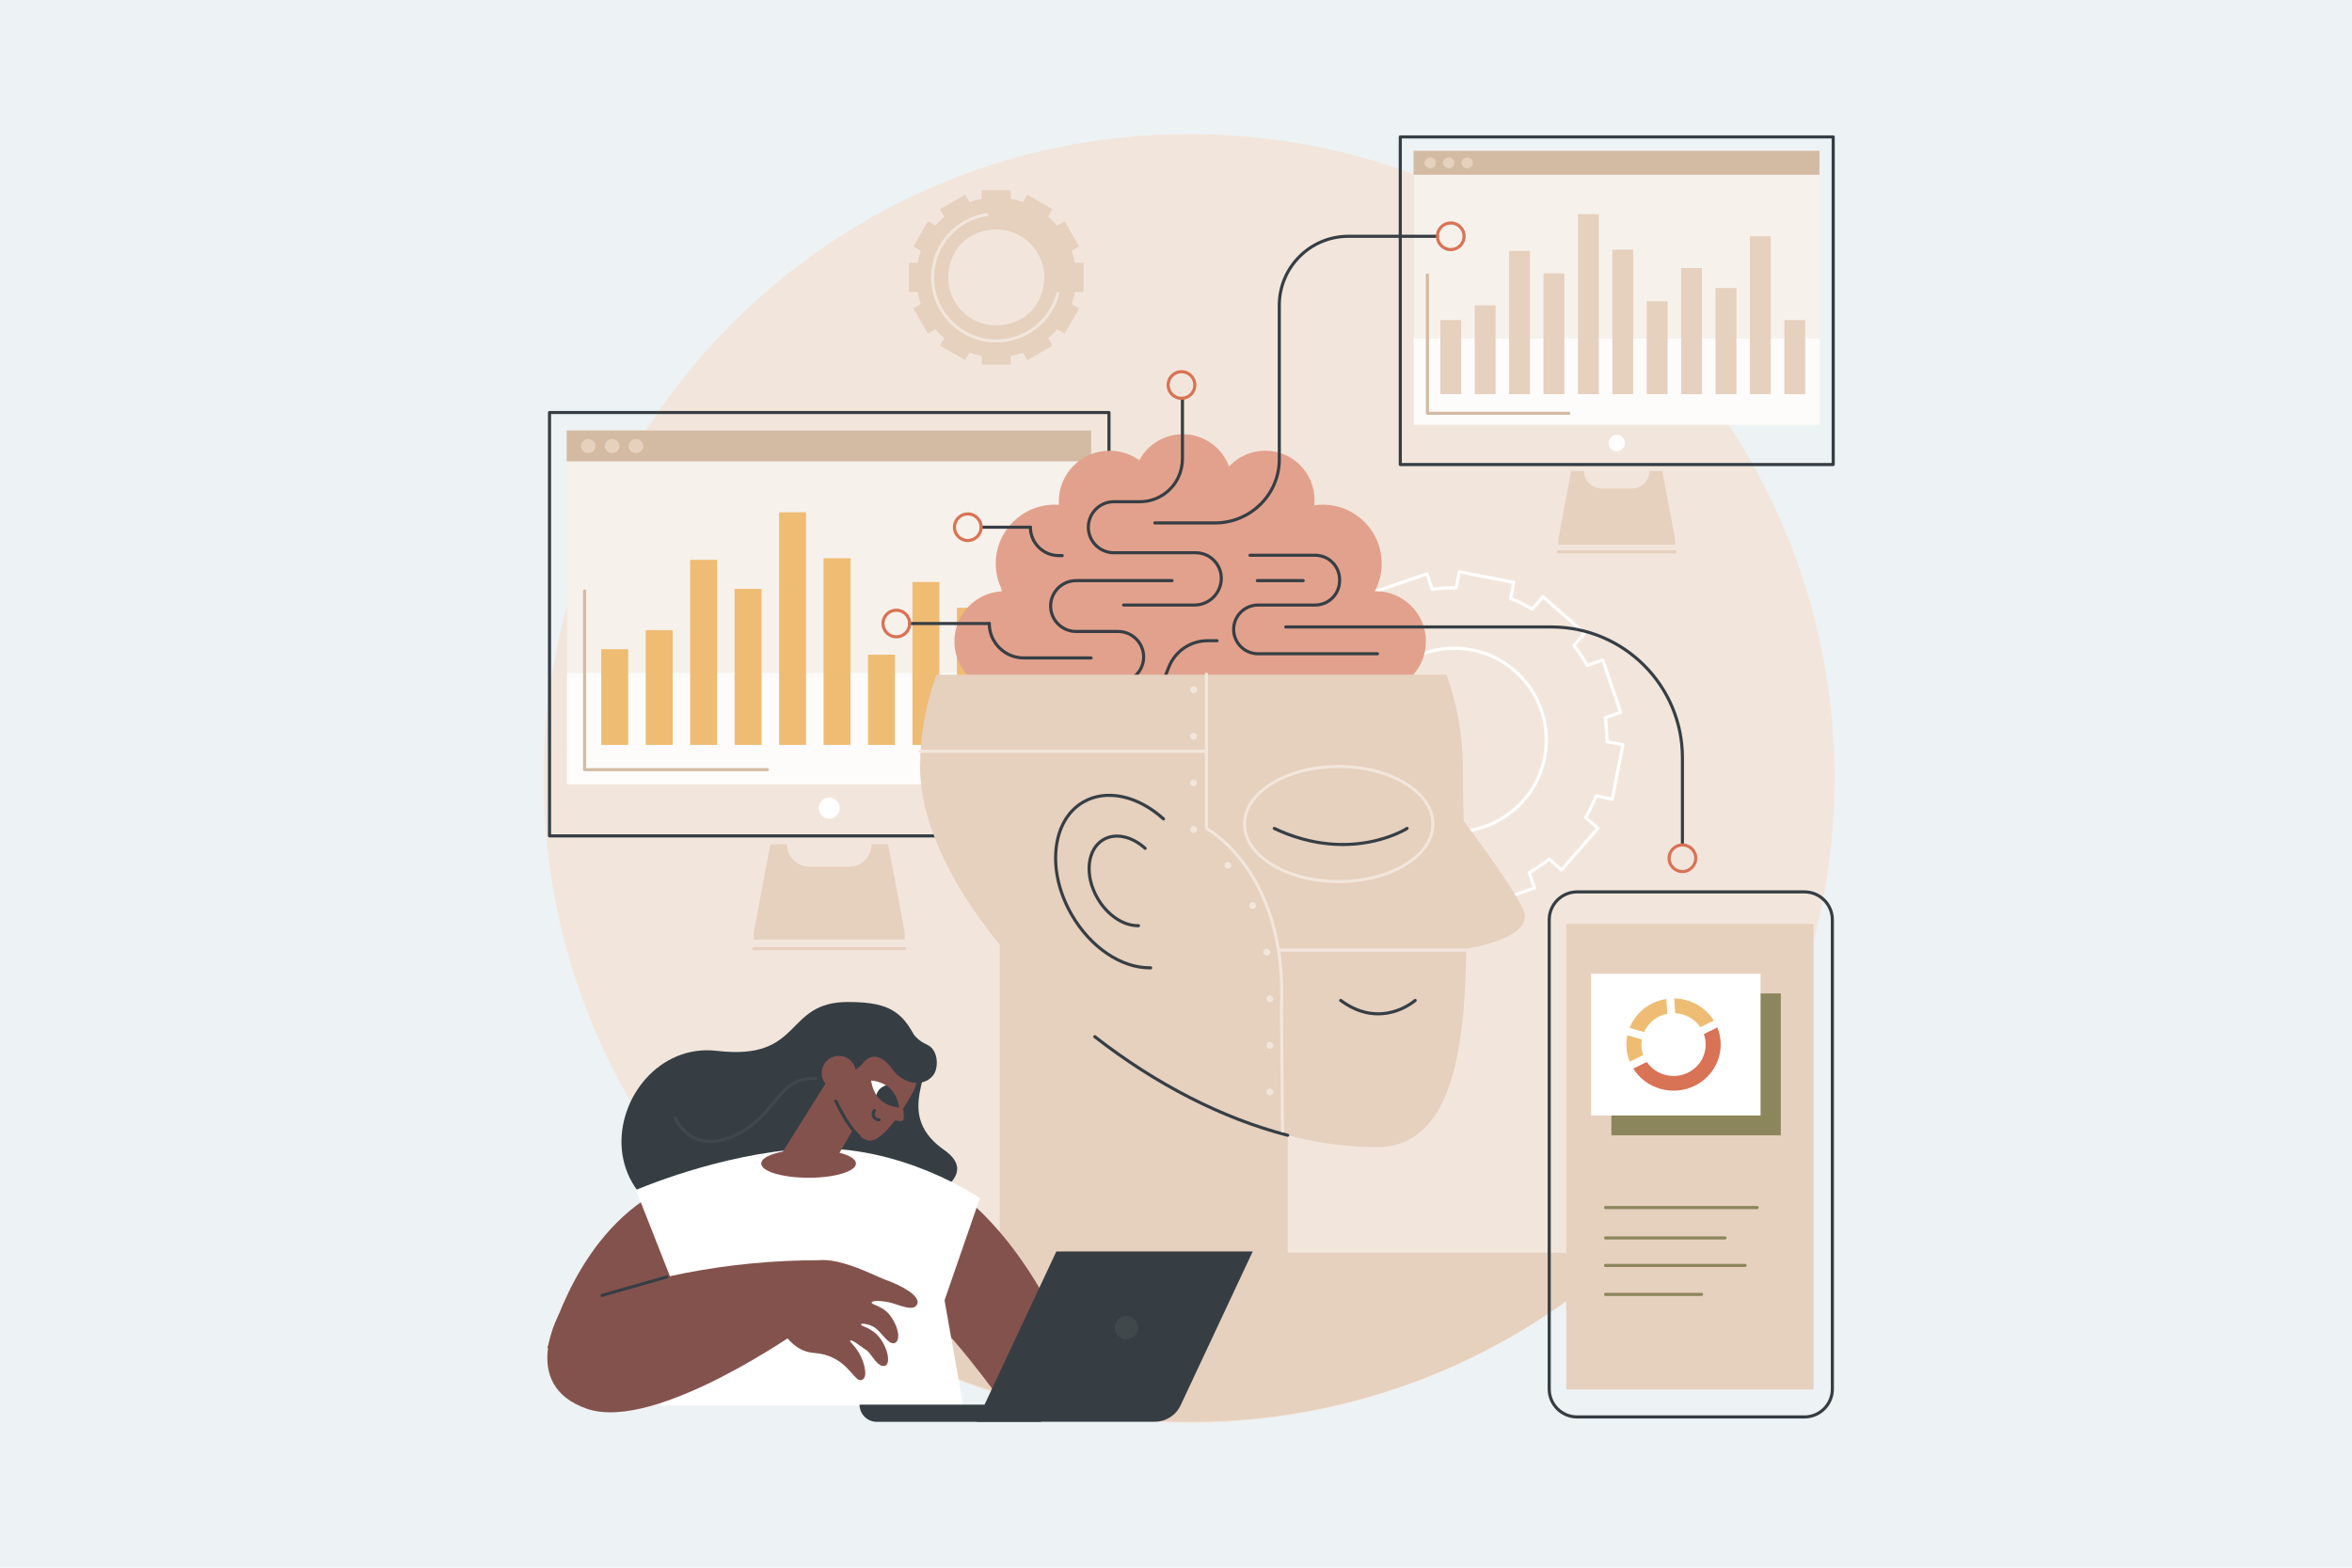 <svg xmlns="http://www.w3.org/2000/svg" xmlns:xlink="http://www.w3.org/1999/xlink" width="900" zoomAndPan="magnify" viewBox="0 0 675 450" height="600" preserveAspectRatio="xMidYMid meet" version="1.0"><defs><clipPath id="3c2587b401"><path d="M 156 38.473 L 526.609 38.473 L 526.609 409 L 156 409 Z M 156 38.473 " clip-rule="nonzero"/></clipPath><clipPath id="8c6ad30679"><path d="M 401 38.473 L 526.609 38.473 L 526.609 134 L 401 134 Z M 401 38.473 " clip-rule="nonzero"/></clipPath><clipPath id="2e613449fb"><path d="M 251.211 311.379 L 258.094 311.379 L 258.094 318 L 251.211 318 Z M 251.211 311.379 " clip-rule="nonzero"/></clipPath><clipPath id="0df5b5e825"><path d="M 250.02 310.164 C 250.02 310.164 253.312 310.355 255.523 312.5 C 257.734 314.641 258.031 317.922 258.031 317.922 C 258.031 317.922 254.738 317.727 252.527 315.582 C 250.316 313.441 250.02 310.164 250.02 310.164 " clip-rule="nonzero"/></clipPath><clipPath id="911f655175"><path d="M 444 255 L 526.609 255 L 526.609 408 L 444 408 Z M 444 255 " clip-rule="nonzero"/></clipPath></defs><rect x="-67.5" width="810" fill="#ffffff" y="-45" height="540" fill-opacity="1"/><rect x="-67.5" width="810" fill="#edf2f4" y="-45" height="540" fill-opacity="1"/><g clip-path="url(#3c2587b401)"><path fill="#f2e6dc" d="M 526.492 223.441 C 526.492 325.598 443.562 408.414 341.262 408.414 C 238.961 408.414 156.031 325.598 156.031 223.441 C 156.031 121.289 238.961 38.473 341.262 38.473 C 443.562 38.473 526.492 121.289 526.492 223.441 " fill-opacity="1" fill-rule="nonzero"/></g><g clip-path="url(#8c6ad30679)"><path fill="#363e44" d="M 402.312 132.898 L 525.664 132.898 L 525.664 39.746 L 402.312 39.746 Z M 526.113 133.789 L 401.867 133.789 C 401.621 133.789 401.418 133.59 401.418 133.34 L 401.418 39.301 C 401.418 39.055 401.621 38.855 401.867 38.855 L 526.113 38.855 C 526.359 38.855 526.559 39.055 526.559 39.301 L 526.559 133.34 C 526.559 133.59 526.359 133.789 526.113 133.789 " fill-opacity="1" fill-rule="nonzero"/></g><path fill="#f7f1eb" d="M 405.766 121.91 L 405.766 43.195 L 522.215 43.195 L 522.215 121.91 L 405.766 121.91 " fill-opacity="1" fill-rule="nonzero"/><path fill="#ffffff" d="M 466.328 127.164 C 466.328 128.453 465.281 129.5 463.988 129.5 C 462.695 129.5 461.648 128.453 461.648 127.164 C 461.648 125.875 462.695 124.828 463.988 124.828 C 465.281 124.828 466.328 125.875 466.328 127.164 " fill-opacity="1" fill-rule="nonzero"/><path fill="#e6d0be" d="M 477.066 135.207 L 473.391 135.207 C 473.391 137.965 471.152 140.199 468.391 140.199 L 459.586 140.199 C 456.824 140.199 454.59 137.965 454.59 135.207 L 450.91 135.207 L 447.23 154.73 L 447.23 156.363 L 480.746 156.363 L 480.746 154.73 L 477.066 135.207 " fill-opacity="1" fill-rule="nonzero"/><path fill="#e6d0be" d="M 480.746 158.848 L 447.23 158.848 C 446.984 158.848 446.785 158.648 446.785 158.402 C 446.785 158.156 446.984 157.957 447.23 157.957 L 480.746 157.957 C 480.992 157.957 481.191 158.156 481.191 158.402 C 481.191 158.648 480.992 158.848 480.746 158.848 " fill-opacity="1" fill-rule="nonzero"/><path fill="#fdfcfb" d="M 522.215 121.91 L 405.766 121.91 L 405.766 97.184 L 522.215 97.184 L 522.215 121.91 " fill-opacity="1" fill-rule="nonzero"/><path fill="#d3bba3" d="M 522.168 43.273 L 405.68 43.273 L 405.68 50.16 L 522.168 50.16 L 522.168 43.273 " fill-opacity="1" fill-rule="nonzero"/><path fill="#e6d0be" d="M 412.113 46.766 C 412.113 47.633 411.379 48.336 410.473 48.336 C 409.566 48.336 408.836 47.633 408.836 46.766 C 408.836 45.902 409.566 45.199 410.473 45.199 C 411.379 45.199 412.113 45.902 412.113 46.766 " fill-opacity="1" fill-rule="nonzero"/><path fill="#e6d0be" d="M 417.41 46.766 C 417.41 47.633 416.676 48.336 415.77 48.336 C 414.863 48.336 414.129 47.633 414.129 46.766 C 414.129 45.902 414.863 45.199 415.77 45.199 C 416.676 45.199 417.41 45.902 417.41 46.766 " fill-opacity="1" fill-rule="nonzero"/><path fill="#e6d0be" d="M 422.707 46.766 C 422.707 47.633 421.973 48.336 421.07 48.336 C 420.164 48.336 419.426 47.633 419.426 46.766 C 419.426 45.902 420.164 45.199 421.07 45.199 C 421.973 45.199 422.707 45.902 422.707 46.766 " fill-opacity="1" fill-rule="nonzero"/><path fill="#d3bba3" d="M 450.246 119.074 L 409.652 119.074 C 409.402 119.074 409.203 118.875 409.203 118.629 L 409.203 78.945 C 409.203 78.699 409.402 78.496 409.652 78.496 C 409.898 78.496 410.098 78.699 410.098 78.945 L 410.098 118.184 L 450.246 118.184 C 450.492 118.184 450.695 118.383 450.695 118.629 C 450.695 118.875 450.492 119.074 450.246 119.074 " fill-opacity="1" fill-rule="nonzero"/><path fill="#e6d0be" d="M 413.363 113.137 L 419.344 113.137 L 419.344 91.875 L 413.363 91.875 L 413.363 113.137 " fill-opacity="1" fill-rule="nonzero"/><path fill="#e6d0be" d="M 423.234 113.133 L 429.215 113.133 L 429.215 87.641 L 423.234 87.641 L 423.234 113.133 " fill-opacity="1" fill-rule="nonzero"/><path fill="#e6d0be" d="M 433.102 113.137 L 439.082 113.137 L 439.082 72.023 L 433.102 72.023 L 433.102 113.137 " fill-opacity="1" fill-rule="nonzero"/><path fill="#e6d0be" d="M 442.973 78.469 L 442.973 113.137 L 448.957 113.137 L 448.957 78.469 L 442.973 78.469 " fill-opacity="1" fill-rule="nonzero"/><path fill="#e6d0be" d="M 452.859 113.137 L 458.836 113.137 L 458.836 61.461 L 452.859 61.461 L 452.859 113.137 " fill-opacity="1" fill-rule="nonzero"/><path fill="#e6d0be" d="M 462.727 113.137 L 468.707 113.137 L 468.707 71.672 L 462.727 71.672 L 462.727 113.137 " fill-opacity="1" fill-rule="nonzero"/><path fill="#e6d0be" d="M 472.598 113.137 L 478.578 113.137 L 478.578 86.469 L 472.598 86.469 L 472.598 113.137 " fill-opacity="1" fill-rule="nonzero"/><path fill="#e6d0be" d="M 482.465 76.945 L 482.465 113.137 L 488.445 113.137 L 488.445 76.945 L 482.465 76.945 " fill-opacity="1" fill-rule="nonzero"/><path fill="#e6d0be" d="M 492.344 113.137 L 498.324 113.137 L 498.324 82.668 L 492.344 82.668 L 492.344 113.137 " fill-opacity="1" fill-rule="nonzero"/><path fill="#e6d0be" d="M 502.211 67.824 L 502.211 113.137 L 508.191 113.137 L 508.191 67.824 L 502.211 67.824 " fill-opacity="1" fill-rule="nonzero"/><path fill="#e6d0be" d="M 512.094 113.137 L 518.074 113.137 L 518.074 91.879 L 512.094 91.879 L 512.094 113.137 " fill-opacity="1" fill-rule="nonzero"/><path fill="#ffffff" d="M 417.344 186.516 C 412.262 186.516 407.312 188.016 402.977 190.922 C 396.973 194.949 393.02 201.102 391.848 208.242 C 389.648 221.66 398.32 234.559 411.594 237.605 C 418.656 239.23 425.855 237.906 431.859 233.875 C 437.867 229.848 441.82 223.699 442.992 216.555 C 445.191 203.137 436.516 190.238 423.246 187.191 C 421.281 186.738 419.301 186.516 417.344 186.516 Z M 417.496 239.176 C 415.473 239.176 413.426 238.941 411.391 238.473 C 397.664 235.324 388.691 221.98 390.969 208.098 C 392.18 200.707 396.266 194.348 402.477 190.184 C 408.691 186.016 416.137 184.645 423.445 186.32 C 437.176 189.473 446.148 202.816 443.871 216.699 C 442.66 224.086 438.57 230.453 432.359 234.617 C 427.875 237.625 422.75 239.176 417.496 239.176 Z M 400.938 257.262 L 415.668 260.156 L 416.488 255.988 C 416.531 255.777 416.711 255.629 416.926 255.629 L 416.93 255.629 C 419.191 255.652 421.492 255.5 423.75 255.168 C 423.965 255.137 424.168 255.262 424.234 255.465 L 425.609 259.48 L 439.816 254.633 L 438.438 250.605 C 438.367 250.402 438.453 250.18 438.641 250.074 C 440.617 248.957 442.527 247.684 444.309 246.273 C 444.477 246.141 444.715 246.145 444.875 246.285 L 448.086 249.082 L 457.961 237.793 L 454.758 235 C 454.598 234.859 454.559 234.625 454.668 234.438 C 455.828 232.484 456.84 230.422 457.672 228.312 C 457.754 228.113 457.961 227.996 458.172 228.035 L 462.348 228.855 L 465.242 214.148 L 461.07 213.328 C 460.859 213.289 460.707 213.102 460.707 212.883 C 460.734 210.617 460.582 208.328 460.25 206.078 C 460.219 205.867 460.344 205.664 460.543 205.59 L 464.566 204.219 L 459.715 190.035 L 455.68 191.41 C 455.477 191.48 455.25 191.395 455.148 191.211 C 454.031 189.23 452.75 187.328 451.34 185.547 C 451.207 185.379 451.211 185.137 451.352 184.98 L 454.156 181.773 L 442.848 171.918 L 440.055 175.113 C 439.91 175.273 439.676 175.312 439.488 175.203 C 437.531 174.043 435.465 173.035 433.352 172.203 C 433.156 172.121 433.039 171.91 433.082 171.703 L 433.898 167.535 L 419.172 164.645 L 418.352 168.812 C 418.309 169.02 418.125 169.168 417.914 169.168 L 417.906 169.168 C 415.629 169.141 413.344 169.297 411.09 169.629 C 410.879 169.66 410.672 169.535 410.605 169.332 L 409.227 165.316 L 395.027 170.164 L 396.406 174.191 C 396.473 174.395 396.391 174.617 396.199 174.727 C 394.219 175.84 392.312 177.117 390.531 178.523 C 390.363 178.66 390.125 178.652 389.961 178.516 L 386.75 175.715 L 376.879 187.004 L 380.082 189.797 C 380.242 189.938 380.281 190.176 380.172 190.359 C 379.012 192.316 377.996 194.379 377.168 196.488 C 377.09 196.688 376.879 196.801 376.664 196.762 L 372.492 195.941 L 369.598 210.648 L 373.77 211.469 C 373.98 211.512 374.133 211.695 374.129 211.91 C 374.102 214.18 374.258 216.469 374.59 218.719 C 374.617 218.93 374.496 219.137 374.293 219.207 L 370.27 220.578 L 375.125 234.762 L 379.16 233.387 C 379.363 233.316 379.59 233.402 379.691 233.59 C 380.805 235.562 382.09 237.473 383.5 239.25 C 383.633 239.418 383.625 239.656 383.484 239.82 L 380.684 243.023 L 391.988 252.883 L 394.785 249.684 C 394.93 249.523 395.164 249.484 395.352 249.594 C 397.309 250.754 399.375 251.762 401.484 252.598 C 401.684 252.676 401.801 252.887 401.762 253.094 Z M 416.02 261.121 C 415.992 261.121 415.961 261.121 415.934 261.113 L 400.328 258.051 C 400.211 258.031 400.109 257.961 400.043 257.863 C 399.977 257.766 399.957 257.645 399.977 257.527 L 400.812 253.285 C 398.891 252.512 397.012 251.59 395.215 250.551 L 392.371 253.801 C 392.207 253.988 391.926 254.008 391.738 253.848 L 379.758 243.402 C 379.574 243.238 379.555 242.961 379.719 242.773 L 382.57 239.508 C 381.297 237.875 380.133 236.141 379.098 234.348 L 374.996 235.75 C 374.883 235.785 374.762 235.781 374.652 235.727 C 374.547 235.676 374.465 235.582 374.426 235.473 L 369.281 220.445 C 369.203 220.215 369.328 219.957 369.562 219.879 L 373.652 218.48 C 373.367 216.426 373.227 214.344 373.234 212.273 L 368.984 211.438 C 368.746 211.391 368.586 211.156 368.637 210.914 L 371.703 195.332 C 371.727 195.215 371.797 195.113 371.891 195.051 C 371.988 194.98 372.109 194.961 372.227 194.98 L 376.473 195.816 C 377.25 193.898 378.172 192.02 379.215 190.227 L 375.953 187.383 C 375.867 187.305 375.812 187.195 375.805 187.078 C 375.797 186.961 375.836 186.844 375.914 186.754 L 386.375 174.793 C 386.535 174.609 386.816 174.586 387 174.75 L 390.27 177.598 C 391.902 176.328 393.641 175.164 395.441 174.129 L 394.035 170.035 C 393.957 169.801 394.082 169.547 394.316 169.465 L 409.363 164.328 C 409.473 164.293 409.598 164.297 409.703 164.352 C 409.809 164.402 409.891 164.496 409.93 164.605 L 411.328 168.691 C 413.383 168.41 415.469 168.266 417.547 168.277 L 418.383 164.035 C 418.402 163.918 418.473 163.816 418.57 163.75 C 418.668 163.684 418.785 163.66 418.906 163.684 L 434.512 166.746 C 434.754 166.793 434.91 167.027 434.863 167.27 L 434.027 171.512 C 435.949 172.285 437.828 173.207 439.625 174.25 L 442.469 170.996 C 442.547 170.906 442.656 170.852 442.773 170.844 C 442.891 170.836 443.008 170.875 443.098 170.949 L 455.078 181.398 C 455.266 181.555 455.285 181.84 455.121 182.023 L 452.27 185.285 C 453.543 186.922 454.707 188.652 455.738 190.449 L 459.844 189.051 C 459.957 189.012 460.078 189.02 460.188 189.07 C 460.293 189.121 460.375 189.215 460.414 189.324 L 465.555 204.352 C 465.637 204.586 465.512 204.84 465.277 204.918 L 461.184 206.316 C 461.469 208.371 461.613 210.457 461.605 212.527 L 465.852 213.359 C 465.969 213.383 466.07 213.453 466.137 213.547 C 466.203 213.648 466.227 213.766 466.203 213.883 L 463.137 229.465 C 463.09 229.707 462.855 229.863 462.613 229.816 L 458.367 228.984 C 457.586 230.902 456.668 232.777 455.625 234.574 L 458.883 237.41 C 459.066 237.574 459.086 237.855 458.926 238.043 L 448.465 250.008 C 448.391 250.094 448.277 250.148 448.16 250.16 C 448.043 250.164 447.926 250.125 447.84 250.047 L 444.57 247.199 C 442.934 248.473 441.195 249.637 439.398 250.668 L 440.801 254.766 C 440.844 254.875 440.832 255 440.777 255.105 C 440.73 255.211 440.637 255.293 440.523 255.332 L 425.48 260.469 C 425.367 260.508 425.242 260.5 425.137 260.449 C 425.031 260.395 424.949 260.305 424.91 260.191 L 423.512 256.105 C 421.453 256.391 419.367 256.535 417.293 256.523 L 416.457 260.762 C 416.414 260.977 416.23 261.121 416.02 261.121 " fill-opacity="1" fill-rule="nonzero"/><path fill="#363e44" d="M 158.152 239.492 L 317.816 239.492 L 317.816 118.859 L 158.152 118.859 Z M 318.266 240.387 L 157.703 240.387 C 157.457 240.387 157.258 240.188 157.258 239.941 L 157.258 118.414 C 157.258 118.168 157.457 117.965 157.703 117.965 L 318.266 117.965 C 318.512 117.965 318.711 118.168 318.711 118.414 L 318.711 239.941 C 318.711 240.188 318.512 240.387 318.266 240.387 " fill-opacity="1" fill-rule="nonzero"/><path fill="#f7f1eb" d="M 162.742 225.164 L 162.742 123.441 L 313.227 123.441 L 313.227 225.164 L 162.742 225.164 " fill-opacity="1" fill-rule="nonzero"/><path fill="#ffffff" d="M 241.008 231.953 C 241.008 233.621 239.656 234.973 237.984 234.973 C 236.316 234.973 234.965 233.621 234.965 231.953 C 234.965 230.289 236.316 228.938 237.984 228.938 C 239.656 228.938 241.008 230.289 241.008 231.953 " fill-opacity="1" fill-rule="nonzero"/><path fill="#e6d0be" d="M 254.887 242.348 L 250.133 242.348 C 250.133 245.91 247.242 248.797 243.676 248.797 L 232.293 248.797 C 228.727 248.797 225.836 245.91 225.836 242.348 L 221.086 242.348 L 216.328 267.574 L 216.328 269.684 L 259.641 269.684 L 259.641 267.574 L 254.887 242.348 " fill-opacity="1" fill-rule="nonzero"/><path fill="#e6d0be" d="M 259.641 272.77 L 216.328 272.77 C 216.086 272.77 215.883 272.566 215.883 272.32 C 215.883 272.074 216.086 271.875 216.328 271.875 L 259.641 271.875 C 259.887 271.875 260.086 272.074 260.086 272.32 C 260.086 272.566 259.887 272.77 259.641 272.77 " fill-opacity="1" fill-rule="nonzero"/><path fill="#fdfcfb" d="M 162.742 225.164 L 313.227 225.164 L 313.227 193.211 L 162.742 193.211 Z M 162.742 225.164 " fill-opacity="1" fill-rule="nonzero"/><path fill="#d3bba3" d="M 313.164 123.551 L 162.633 123.551 L 162.633 132.445 L 313.164 132.445 L 313.164 123.551 " fill-opacity="1" fill-rule="nonzero"/><path fill="#e6d0be" d="M 170.945 128.059 C 170.945 129.176 169.996 130.082 168.828 130.082 C 167.656 130.082 166.707 129.176 166.707 128.059 C 166.707 126.941 167.656 126.035 168.828 126.035 C 169.996 126.035 170.945 126.941 170.945 128.059 " fill-opacity="1" fill-rule="nonzero"/><path fill="#e6d0be" d="M 177.793 128.059 C 177.793 129.176 176.844 130.082 175.672 130.082 C 174.504 130.082 173.555 129.176 173.555 128.059 C 173.555 126.941 174.504 126.035 175.672 126.035 C 176.844 126.035 177.793 126.941 177.793 128.059 " fill-opacity="1" fill-rule="nonzero"/><path fill="#e6d0be" d="M 184.637 128.059 C 184.637 129.176 183.688 130.082 182.52 130.082 C 181.348 130.082 180.398 129.176 180.398 128.059 C 180.398 126.941 181.348 126.035 182.52 126.035 C 183.688 126.035 184.637 126.941 184.637 128.059 " fill-opacity="1" fill-rule="nonzero"/><path fill="#d3bba3" d="M 220.227 221.371 L 167.766 221.371 C 167.52 221.371 167.32 221.172 167.32 220.922 L 167.32 169.641 C 167.32 169.391 167.52 169.191 167.766 169.191 C 168.012 169.191 168.211 169.391 168.211 169.641 L 168.211 220.48 L 220.227 220.48 C 220.473 220.48 220.672 220.676 220.672 220.922 C 220.672 221.172 220.473 221.371 220.227 221.371 " fill-opacity="1" fill-rule="nonzero"/><path fill="#efbc73" d="M 172.562 213.824 L 180.289 213.824 L 180.289 186.352 L 172.562 186.352 L 172.562 213.824 " fill-opacity="1" fill-rule="nonzero"/><path fill="#efbc73" d="M 185.316 213.824 L 193.047 213.824 L 193.047 180.879 L 185.316 180.879 L 185.316 213.824 " fill-opacity="1" fill-rule="nonzero"/><path fill="#efbc73" d="M 198.07 213.824 L 205.801 213.824 L 205.801 160.695 L 198.07 160.695 L 198.07 213.824 " fill-opacity="1" fill-rule="nonzero"/><path fill="#efbc73" d="M 210.824 169.027 L 210.824 213.824 L 218.555 213.824 L 218.555 169.027 L 210.824 169.027 " fill-opacity="1" fill-rule="nonzero"/><path fill="#efbc73" d="M 223.598 213.824 L 231.328 213.824 L 231.328 147.047 L 223.598 147.047 L 223.598 213.824 " fill-opacity="1" fill-rule="nonzero"/><path fill="#efbc73" d="M 236.352 213.824 L 244.082 213.824 L 244.082 160.242 L 236.352 160.242 L 236.352 213.824 " fill-opacity="1" fill-rule="nonzero"/><path fill="#efbc73" d="M 249.105 213.824 L 256.836 213.824 L 256.836 187.93 L 249.105 187.93 L 249.105 213.824 " fill-opacity="1" fill-rule="nonzero"/><path fill="#efbc73" d="M 261.859 167.062 L 261.859 213.824 L 269.59 213.824 L 269.59 167.062 L 261.859 167.062 " fill-opacity="1" fill-rule="nonzero"/><path fill="#efbc73" d="M 274.625 213.824 L 282.352 213.824 L 282.352 174.453 L 274.625 174.453 L 274.625 213.824 " fill-opacity="1" fill-rule="nonzero"/><path fill="#efbc73" d="M 287.379 155.27 L 287.379 213.824 L 295.109 213.824 L 295.109 155.27 L 287.379 155.27 " fill-opacity="1" fill-rule="nonzero"/><path fill="#efbc73" d="M 300.152 213.824 L 307.879 213.824 L 307.879 186.355 L 300.152 186.355 L 300.152 213.824 " fill-opacity="1" fill-rule="nonzero"/><path fill="#e2a18d" d="M 409.227 184.117 C 409.227 176.152 402.762 169.695 394.789 169.695 L 394.559 169.695 C 395.82 167.328 396.539 164.629 396.539 161.758 C 396.539 152.426 388.965 144.859 379.621 144.859 C 378.789 144.859 377.969 144.922 377.168 145.039 C 377.223 144.531 377.254 144.016 377.254 143.492 C 377.254 135.691 370.922 129.371 363.113 129.371 C 359.004 129.371 355.309 131.121 352.727 133.91 C 350.746 128.504 345.547 124.641 339.445 124.641 C 334.039 124.641 329.348 127.672 326.965 132.117 C 324.57 130.391 321.629 129.371 318.445 129.371 C 310.387 129.371 303.859 135.891 303.859 143.938 C 303.859 144.262 303.875 144.586 303.895 144.91 C 303.496 144.879 303.098 144.859 302.695 144.859 C 293.352 144.859 285.777 152.426 285.777 161.758 C 285.777 164.633 286.496 167.34 287.766 169.711 C 280.059 170.012 273.902 176.344 273.902 184.117 C 273.902 190.293 277.797 195.559 283.262 197.613 C 285.094 207.379 293.672 214.773 303.984 214.773 C 311.961 214.773 318.902 210.348 322.484 203.824 C 324.832 205.855 327.895 207.09 331.25 207.09 C 336.941 207.09 341.805 203.539 343.742 198.535 L 394.789 198.535 C 402.762 198.535 409.227 192.078 409.227 184.117 " fill-opacity="1" fill-rule="nonzero"/><path fill="#363e44" d="M 342.805 174.117 L 322.457 174.117 C 322.211 174.117 322.012 173.918 322.012 173.676 C 322.012 173.426 322.211 173.227 322.457 173.227 L 342.805 173.227 C 346.801 173.227 350.051 169.98 350.051 165.992 C 350.051 162.199 346.961 159.109 343.164 159.109 L 319.672 159.109 C 315.383 159.109 311.895 155.625 311.895 151.34 C 311.895 147.059 315.383 143.57 319.672 143.57 L 327.152 143.57 C 331.605 143.57 335.734 140.984 337.68 136.98 C 338.477 135.328 338.898 133.488 338.898 131.652 L 338.898 114.336 C 338.898 114.09 339.102 113.891 339.348 113.891 C 339.59 113.891 339.793 114.09 339.793 114.336 L 339.793 131.652 C 339.793 133.625 339.34 135.598 338.48 137.371 C 336.391 141.68 331.945 144.461 327.152 144.461 L 319.672 144.461 C 315.875 144.461 312.785 147.547 312.785 151.34 C 312.785 155.133 315.875 158.219 319.672 158.219 L 343.164 158.219 C 347.453 158.219 350.945 161.707 350.945 165.992 C 350.945 170.473 347.293 174.117 342.805 174.117 " fill-opacity="1" fill-rule="nonzero"/><path fill="#363e44" d="M 301.516 225.277 C 301.27 225.277 301.07 225.078 301.07 224.832 L 301.07 203.199 C 301.07 198.922 304.555 195.445 308.84 195.445 L 320.891 195.445 C 324.68 195.445 327.766 192.363 327.766 188.578 C 327.766 184.789 324.68 181.711 320.891 181.711 L 308.84 181.711 C 304.562 181.711 301.082 178.242 301.07 173.977 L 301.07 173.953 C 301.082 169.684 304.562 166.219 308.84 166.219 L 336.371 166.219 C 336.617 166.219 336.816 166.418 336.816 166.664 C 336.816 166.91 336.617 167.109 336.371 167.109 L 308.84 167.109 C 305.051 167.109 301.969 170.184 301.965 173.965 C 301.969 177.742 305.051 180.816 308.84 180.816 L 320.891 180.816 C 325.172 180.816 328.66 184.297 328.66 188.578 C 328.66 192.855 325.172 196.336 320.891 196.336 L 308.84 196.336 C 305.047 196.336 301.965 199.414 301.965 203.199 L 301.965 224.832 C 301.965 225.078 301.762 225.277 301.516 225.277 " fill-opacity="1" fill-rule="nonzero"/><path fill="#363e44" d="M 313.133 189.301 L 293.801 189.301 C 288.102 189.301 283.465 184.672 283.465 178.98 C 283.465 178.734 283.664 178.535 283.91 178.535 C 284.16 178.535 284.359 178.734 284.359 178.98 C 284.359 184.18 288.594 188.41 293.801 188.41 L 313.133 188.41 C 313.379 188.41 313.578 188.605 313.578 188.855 C 313.578 189.102 313.379 189.301 313.133 189.301 " fill-opacity="1" fill-rule="nonzero"/><path fill="#363e44" d="M 304.852 159.926 L 303.867 159.926 C 299.121 159.926 295.262 156.07 295.262 151.336 C 295.262 151.086 295.461 150.887 295.707 150.887 C 295.953 150.887 296.156 151.086 296.156 151.336 C 296.156 155.578 299.613 159.035 303.867 159.035 L 304.852 159.035 C 305.102 159.035 305.301 159.234 305.301 159.48 C 305.301 159.727 305.102 159.926 304.852 159.926 " fill-opacity="1" fill-rule="nonzero"/><path fill="#363e44" d="M 348.754 150.547 L 331.418 150.547 C 331.172 150.547 330.973 150.344 330.973 150.098 C 330.973 149.852 331.172 149.652 331.418 149.652 L 348.754 149.652 C 358.57 149.652 366.621 141.75 366.699 132.039 L 366.699 87.633 C 366.699 76.465 375.801 67.379 386.984 67.379 L 412.527 67.379 C 412.777 67.379 412.973 67.578 412.973 67.824 C 412.973 68.07 412.777 68.27 412.527 68.27 L 386.984 68.27 C 376.293 68.27 367.59 76.957 367.59 87.633 L 367.59 132.047 C 367.512 142.246 359.059 150.547 348.754 150.547 " fill-opacity="1" fill-rule="nonzero"/><path fill="#363e44" d="M 395.324 188.109 L 361.051 188.109 C 356.941 188.109 353.598 184.77 353.598 180.668 C 353.598 176.566 356.941 173.227 361.051 173.227 L 377.441 173.227 C 381.059 173.227 384.004 170.289 384.004 166.676 L 384.004 166.375 C 384.004 162.766 381.059 159.828 377.441 159.828 L 358.738 159.828 C 358.496 159.828 358.293 159.629 358.293 159.383 C 358.293 159.137 358.496 158.938 358.738 158.938 L 377.441 158.938 C 381.551 158.938 384.895 162.273 384.895 166.375 L 384.895 166.676 C 384.895 170.781 381.551 174.121 377.441 174.121 L 361.051 174.121 C 357.434 174.121 354.492 177.055 354.492 180.668 C 354.492 184.277 357.434 187.219 361.051 187.219 L 395.324 187.219 C 395.57 187.219 395.773 187.418 395.773 187.664 C 395.773 187.91 395.57 188.109 395.324 188.109 " fill-opacity="1" fill-rule="nonzero"/><path fill="#363e44" d="M 332.848 215.586 C 332.602 215.586 332.398 215.387 332.398 215.141 L 332.398 198.109 C 332.398 198.055 332.414 198 332.434 197.949 L 335.008 191.375 C 336.891 186.574 341.441 183.469 346.605 183.469 L 349.281 183.469 C 349.527 183.469 349.73 183.672 349.73 183.918 C 349.73 184.164 349.527 184.363 349.281 184.363 L 346.605 184.363 C 341.812 184.363 337.586 187.242 335.836 191.699 L 333.293 198.195 L 333.293 215.141 C 333.293 215.387 333.094 215.586 332.848 215.586 " fill-opacity="1" fill-rule="nonzero"/><path fill="#363e44" d="M 374.004 167.109 L 360.84 167.109 C 360.594 167.109 360.395 166.91 360.395 166.664 C 360.395 166.418 360.594 166.219 360.84 166.219 L 374.004 166.219 C 374.25 166.219 374.449 166.418 374.449 166.664 C 374.449 166.91 374.25 167.109 374.004 167.109 " fill-opacity="1" fill-rule="nonzero"/><path fill="#363e44" d="M 482.836 242.984 C 482.59 242.984 482.391 242.785 482.391 242.539 L 482.391 217.484 C 482.391 197.043 465.734 180.414 445.266 180.414 L 369 180.414 C 368.754 180.414 368.551 180.215 368.551 179.969 C 368.551 179.723 368.754 179.523 369 179.523 L 445.266 179.523 C 466.227 179.523 483.281 196.551 483.281 217.484 L 483.281 242.539 C 483.281 242.785 483.082 242.984 482.836 242.984 " fill-opacity="1" fill-rule="nonzero"/><path fill="#363e44" d="M 283.91 179.426 L 261.059 179.426 C 260.812 179.426 260.613 179.227 260.613 178.98 C 260.613 178.734 260.812 178.535 261.059 178.535 L 283.91 178.535 C 284.16 178.535 284.359 178.734 284.359 178.98 C 284.359 179.227 284.16 179.426 283.91 179.426 " fill-opacity="1" fill-rule="nonzero"/><path fill="#363e44" d="M 295.707 151.781 L 281.719 151.781 C 281.473 151.781 281.273 151.582 281.273 151.336 C 281.273 151.086 281.473 150.887 281.719 150.887 L 295.707 150.887 C 295.953 150.887 296.156 151.086 296.156 151.336 C 296.156 151.582 295.953 151.781 295.707 151.781 " fill-opacity="1" fill-rule="nonzero"/><path fill="#d87355" d="M 339.074 107.141 C 337.211 107.141 335.695 108.656 335.695 110.516 C 335.695 112.375 337.211 113.891 339.074 113.891 C 340.938 113.891 342.457 112.375 342.457 110.516 C 342.457 108.656 340.938 107.141 339.074 107.141 Z M 339.074 114.781 C 336.719 114.781 334.801 112.867 334.801 110.516 C 334.801 108.164 336.719 106.25 339.074 106.25 C 341.43 106.25 343.348 108.164 343.348 110.516 C 343.348 112.867 341.43 114.781 339.074 114.781 " fill-opacity="1" fill-rule="nonzero"/><path fill="#d87355" d="M 416.352 64.449 C 414.488 64.449 412.973 65.961 412.973 67.824 C 412.973 69.688 414.488 71.199 416.352 71.199 C 418.215 71.199 419.734 69.688 419.734 67.824 C 419.734 65.961 418.215 64.449 416.352 64.449 Z M 416.352 72.09 C 413.996 72.09 412.082 70.176 412.082 67.824 C 412.082 65.473 413.996 63.559 416.352 63.559 C 418.711 63.559 420.625 65.473 420.625 67.824 C 420.625 70.176 418.711 72.09 416.352 72.09 " fill-opacity="1" fill-rule="nonzero"/><path fill="#363e44" d="M 332.793 216.207 C 330.93 216.207 329.414 217.719 329.414 219.582 C 329.414 221.441 330.93 222.957 332.793 222.957 C 334.656 222.957 336.176 221.441 336.176 219.582 C 336.176 217.719 334.656 216.207 332.793 216.207 Z M 332.793 223.848 C 330.438 223.848 328.523 221.934 328.523 219.582 C 328.523 217.23 330.438 215.316 332.793 215.316 C 335.148 215.316 337.066 217.23 337.066 219.582 C 337.066 221.934 335.148 223.848 332.793 223.848 " fill-opacity="1" fill-rule="nonzero"/><path fill="#363e44" d="M 301.527 225.441 C 299.664 225.441 298.145 226.957 298.145 228.816 C 298.145 230.676 299.664 232.191 301.527 232.191 C 303.391 232.191 304.906 230.676 304.906 228.816 C 304.906 226.957 303.391 225.441 301.527 225.441 Z M 301.527 233.082 C 299.172 233.082 297.254 231.168 297.254 228.816 C 297.254 226.465 299.172 224.551 301.527 224.551 C 303.883 224.551 305.797 226.465 305.797 228.816 C 305.797 231.168 303.883 233.082 301.527 233.082 " fill-opacity="1" fill-rule="nonzero"/><path fill="#d87355" d="M 257.234 175.605 C 255.371 175.605 253.855 177.121 253.855 178.98 C 253.855 180.84 255.371 182.355 257.234 182.355 C 259.098 182.355 260.613 180.84 260.613 178.98 C 260.613 177.121 259.098 175.605 257.234 175.605 Z M 257.234 183.246 C 254.879 183.246 252.961 181.332 252.961 178.98 C 252.961 176.629 254.879 174.715 257.234 174.715 C 259.59 174.715 261.508 176.629 261.508 178.98 C 261.508 181.332 259.59 183.246 257.234 183.246 " fill-opacity="1" fill-rule="nonzero"/><path fill="#d87355" d="M 482.84 242.984 C 480.973 242.984 479.457 244.496 479.457 246.359 C 479.457 248.219 480.973 249.734 482.84 249.734 C 484.703 249.734 486.219 248.219 486.219 246.359 C 486.219 244.496 484.703 242.984 482.84 242.984 Z M 482.84 250.625 C 480.48 250.625 478.566 248.711 478.566 246.359 C 478.566 244.004 480.48 242.094 482.84 242.094 C 485.195 242.094 487.109 244.004 487.109 246.359 C 487.109 248.711 485.195 250.625 482.84 250.625 " fill-opacity="1" fill-rule="nonzero"/><path fill="#d87355" d="M 277.746 147.961 C 275.883 147.961 274.367 149.473 274.367 151.336 C 274.367 153.195 275.883 154.707 277.746 154.707 C 279.609 154.707 281.125 153.195 281.125 151.336 C 281.125 149.473 279.609 147.961 277.746 147.961 Z M 277.746 155.602 C 275.391 155.602 273.473 153.688 273.473 151.336 C 273.473 148.98 275.391 147.07 277.746 147.07 C 280.102 147.07 282.02 148.98 282.02 151.336 C 282.02 153.688 280.102 155.602 277.746 155.602 " fill-opacity="1" fill-rule="nonzero"/><path fill="#e6d0be" d="M 415.113 193.656 L 268.75 193.656 C 265.715 201.973 264.055 210.949 264.055 220.309 C 264.055 263.258 332.562 329.277 395.043 329.277 C 428.387 329.277 419.809 263.258 419.809 220.309 C 419.809 210.949 418.148 201.973 415.113 193.656 " fill-opacity="1" fill-rule="nonzero"/><path fill="#e6d0be" d="M 369.555 325.879 L 369.555 362.309 L 286.902 362.309 L 286.902 252.66 L 369.555 252.66 L 369.555 325.879 " fill-opacity="1" fill-rule="nonzero"/><path fill="#e6d0be" d="M 437.117 261.027 C 441.715 270.906 413.41 273.438 413.41 273.438 L 413.41 226.922 C 413.41 226.922 432.742 251.613 437.117 261.027 " fill-opacity="1" fill-rule="nonzero"/><path fill="#363e44" d="M 369.555 326.324 C 369.52 326.324 369.48 326.32 369.445 326.309 C 350.738 321.477 331.539 311.66 313.918 297.93 C 313.723 297.781 313.688 297.5 313.84 297.305 C 313.992 297.113 314.273 297.078 314.469 297.227 C 331.992 310.883 351.078 320.641 369.668 325.445 C 369.906 325.508 370.051 325.754 369.988 325.992 C 369.938 326.191 369.754 326.324 369.555 326.324 " fill-opacity="1" fill-rule="nonzero"/><path fill="#363e44" d="M 329.938 278.258 C 321.531 278.258 312.633 272.23 307.191 262.816 C 303.617 256.633 302 249.809 302.641 243.598 C 303.289 237.336 306.152 232.441 310.699 229.82 C 317.414 225.949 326.645 227.879 334.219 234.738 C 334.402 234.902 334.414 235.184 334.25 235.367 C 334.082 235.547 333.801 235.562 333.617 235.395 C 326.34 228.805 317.516 226.918 311.148 230.594 C 306.852 233.066 304.148 237.719 303.531 243.691 C 302.906 249.715 304.48 256.348 307.965 262.371 C 313.312 271.621 322.047 277.512 330.227 277.363 C 330.461 277.375 330.676 277.559 330.68 277.805 C 330.684 278.047 330.488 278.254 330.242 278.258 C 330.141 278.258 330.039 278.258 329.938 278.258 " fill-opacity="1" fill-rule="nonzero"/><path fill="#363e44" d="M 326.582 266.16 C 322.141 266.16 317.445 262.988 314.582 258.031 C 312.703 254.781 311.852 251.191 312.188 247.922 C 312.535 244.602 314.059 242 316.48 240.602 C 320.051 238.547 324.941 239.559 328.945 243.184 C 329.129 243.348 329.145 243.629 328.977 243.812 C 328.812 243.992 328.531 244.008 328.348 243.844 C 324.637 240.48 320.152 239.512 316.93 241.375 C 314.758 242.625 313.391 244.984 313.078 248.016 C 312.762 251.098 313.566 254.5 315.355 257.586 C 318.094 262.324 322.547 265.344 326.727 265.27 C 326.965 265.262 327.176 265.461 327.18 265.703 C 327.184 265.953 326.988 266.156 326.742 266.16 C 326.688 266.16 326.633 266.16 326.582 266.16 " fill-opacity="1" fill-rule="nonzero"/><path fill="#363e44" d="M 385.34 242.859 C 379.641 242.859 372.906 241.695 365.523 238.203 C 365.301 238.098 365.207 237.832 365.312 237.609 C 365.418 237.387 365.684 237.293 365.906 237.398 C 387.508 247.617 403.41 237.531 403.57 237.426 C 403.773 237.293 404.051 237.352 404.188 237.559 C 404.32 237.762 404.266 238.039 404.059 238.172 C 403.949 238.242 396.691 242.859 385.34 242.859 " fill-opacity="1" fill-rule="nonzero"/><path fill="#363e44" d="M 395.5 291.465 C 392.25 291.465 388.488 290.48 384.496 287.527 C 384.301 287.383 384.258 287.105 384.406 286.906 C 384.551 286.707 384.828 286.664 385.031 286.812 C 396.379 295.211 405.746 286.926 405.84 286.844 C 406.02 286.676 406.305 286.691 406.469 286.871 C 406.633 287.055 406.621 287.336 406.441 287.5 C 406.371 287.559 401.961 291.465 395.5 291.465 " fill-opacity="1" fill-rule="nonzero"/><path fill="#f2e6dc" d="M 368.082 325.086 C 367.84 325.086 367.641 324.887 367.637 324.645 L 367.305 289.129 C 368.23 269.113 362.379 256.324 357.301 249.113 C 351.82 241.328 346.078 238.223 346.02 238.191 C 345.875 238.117 345.785 237.965 345.785 237.801 L 345.785 193.52 C 345.785 193.273 345.98 193.074 346.23 193.074 C 346.477 193.074 346.676 193.273 346.676 193.52 L 346.676 237.539 C 347.844 238.215 352.996 241.449 358.031 248.602 C 363.188 255.926 369.137 268.902 368.195 289.145 L 368.531 324.637 C 368.535 324.883 368.336 325.082 368.09 325.086 L 368.082 325.086 " fill-opacity="1" fill-rule="nonzero"/><path fill="#f2e6dc" d="M 343.559 197.988 C 343.559 198.539 343.109 198.984 342.562 198.984 C 342.012 198.984 341.566 198.539 341.566 197.988 C 341.566 197.441 342.012 196.996 342.562 196.996 C 343.109 196.996 343.559 197.441 343.559 197.988 " fill-opacity="1" fill-rule="nonzero"/><path fill="#f2e6dc" d="M 343.559 211.363 C 343.559 211.91 343.109 212.355 342.562 212.355 C 342.012 212.355 341.566 211.91 341.566 211.363 C 341.566 210.812 342.012 210.367 342.562 210.367 C 343.109 210.367 343.559 210.812 343.559 211.363 " fill-opacity="1" fill-rule="nonzero"/><path fill="#f2e6dc" d="M 343.559 224.73 C 343.559 225.281 343.109 225.727 342.562 225.727 C 342.012 225.727 341.566 225.281 341.566 224.73 C 341.566 224.184 342.012 223.738 342.562 223.738 C 343.109 223.738 343.559 224.184 343.559 224.73 " fill-opacity="1" fill-rule="nonzero"/><path fill="#f2e6dc" d="M 343.559 238.105 C 343.559 238.652 343.109 239.098 342.562 239.098 C 342.012 239.098 341.566 238.652 341.566 238.105 C 341.566 237.555 342.012 237.109 342.562 237.109 C 343.109 237.109 343.559 237.555 343.559 238.105 " fill-opacity="1" fill-rule="nonzero"/><path fill="#f2e6dc" d="M 353.375 248.355 C 353.375 248.902 352.93 249.348 352.383 249.348 C 351.832 249.348 351.387 248.902 351.387 248.355 C 351.387 247.805 351.832 247.359 352.383 247.359 C 352.93 247.359 353.375 247.805 353.375 248.355 " fill-opacity="1" fill-rule="nonzero"/><path fill="#f2e6dc" d="M 360.516 259.941 C 360.516 260.492 360.07 260.938 359.523 260.938 C 358.973 260.938 358.527 260.492 358.527 259.941 C 358.527 259.395 358.973 258.949 359.523 258.949 C 360.07 258.949 360.516 259.395 360.516 259.941 " fill-opacity="1" fill-rule="nonzero"/><path fill="#f2e6dc" d="M 364.535 273.316 C 364.535 273.863 364.09 274.309 363.539 274.309 C 362.988 274.309 362.543 273.863 362.543 273.316 C 362.543 272.766 362.988 272.32 363.539 272.32 C 364.09 272.32 364.535 272.766 364.535 273.316 " fill-opacity="1" fill-rule="nonzero"/><path fill="#f2e6dc" d="M 365.426 286.688 C 365.426 287.234 364.98 287.68 364.434 287.68 C 363.883 287.68 363.438 287.234 363.438 286.688 C 363.438 286.137 363.883 285.695 364.434 285.695 C 364.98 285.695 365.426 286.137 365.426 286.688 " fill-opacity="1" fill-rule="nonzero"/><path fill="#f2e6dc" d="M 365.426 300.059 C 365.426 300.605 364.98 301.051 364.434 301.051 C 363.883 301.051 363.438 300.605 363.438 300.059 C 363.438 299.508 363.883 299.062 364.434 299.062 C 364.98 299.062 365.426 299.508 365.426 300.059 " fill-opacity="1" fill-rule="nonzero"/><path fill="#f2e6dc" d="M 365.426 313.43 C 365.426 313.98 364.98 314.422 364.434 314.422 C 363.883 314.422 363.438 313.98 363.438 313.43 C 363.438 312.883 363.883 312.438 364.434 312.438 C 364.98 312.438 365.426 312.883 365.426 313.43 " fill-opacity="1" fill-rule="nonzero"/><path fill="#f2e6dc" d="M 346.234 216.109 L 264.137 216.109 C 263.891 216.109 263.691 215.91 263.691 215.664 C 263.691 215.418 263.891 215.215 264.137 215.215 L 346.234 215.215 C 346.48 215.215 346.68 215.418 346.68 215.664 C 346.68 215.91 346.48 216.109 346.234 216.109 " fill-opacity="1" fill-rule="nonzero"/><path fill="#f2e6dc" d="M 420.773 273.16 L 367.242 273.16 C 366.996 273.16 366.793 272.961 366.793 272.715 C 366.793 272.469 366.996 272.27 367.242 272.27 L 420.773 272.27 C 421.02 272.27 421.219 272.469 421.219 272.715 C 421.219 272.961 421.02 273.16 420.773 273.16 " fill-opacity="1" fill-rule="nonzero"/><path fill="#f2e6dc" d="M 384.191 220.461 C 369.531 220.461 357.605 227.668 357.605 236.531 C 357.605 245.395 369.531 252.602 384.191 252.602 C 398.855 252.602 410.781 245.395 410.781 236.531 C 410.781 227.668 398.855 220.461 384.191 220.461 Z M 384.191 253.496 C 369.039 253.496 356.711 245.887 356.711 236.531 C 356.711 227.18 369.039 219.57 384.191 219.57 C 399.348 219.57 411.676 227.18 411.676 236.531 C 411.676 245.887 399.348 253.496 384.191 253.496 " fill-opacity="1" fill-rule="nonzero"/><path fill="#e6d0be" d="M 216.469 359.594 C 249.422 389.734 293.328 408.133 341.539 408.133 C 389.75 408.133 433.656 389.734 466.609 359.594 L 216.469 359.594 " fill-opacity="1" fill-rule="nonzero"/><path fill="#363e44" d="M 270.961 330.098 C 286.121 340.715 251.48 351.137 233.137 353.656 C 156.879 364.121 172.773 297.766 205.695 301.641 C 230.727 304.59 224.809 287.621 243.324 287.621 C 256.547 287.621 260.395 290.895 265.227 303.871 C 267.164 309.07 257.285 320.523 270.961 330.098 " fill-opacity="1" fill-rule="nonzero"/><path fill="#40484c" d="M 203.824 328.133 C 202.344 328.133 200.949 327.867 199.648 327.332 C 195.148 325.492 193.426 321.16 193.355 320.977 C 193.266 320.746 193.383 320.488 193.609 320.398 C 193.844 320.309 194.102 320.422 194.188 320.652 C 194.203 320.695 195.855 324.82 199.996 326.512 C 202.941 327.715 206.434 327.426 210.379 325.652 C 215.98 323.133 218.98 319.492 221.625 316.277 C 224.863 312.34 227.676 308.941 234.047 309.078 C 234.293 309.082 234.488 309.285 234.484 309.531 C 234.48 309.777 234.266 309.957 234.027 309.969 C 228.066 309.832 225.535 312.93 222.312 316.844 C 219.605 320.133 216.539 323.859 210.742 326.465 C 208.273 327.578 205.961 328.133 203.824 328.133 " fill-opacity="1" fill-rule="nonzero"/><path fill="#84524d" d="M 272.398 340.555 C 272.398 340.555 288.27 349.227 302.824 377.973 C 317.77 407.488 288.27 403.457 288.27 403.457 C 288.27 403.457 271.055 378.926 260.273 371.832 C 251.035 365.754 272.398 340.555 272.398 340.555 " fill-opacity="1" fill-rule="nonzero"/><path fill="#84524d" d="M 157.082 386.91 C 157.746 385.258 165.664 352.496 191.75 340.555 C 191.75 340.555 195.457 368.453 195.457 369.445 C 195.457 370.434 182.562 390.578 182.562 390.578 L 157.082 386.91 " fill-opacity="1" fill-rule="nonzero"/><path fill="#ffffff" d="M 281.211 343.949 C 281.211 343.949 258.691 328.164 231.129 329.742 C 206.488 331.148 182.512 341.578 182.512 341.578 L 194.254 371.383 L 189.75 403.457 L 276.434 403.457 L 271.074 373.25 L 281.211 343.949 " fill-opacity="1" fill-rule="nonzero"/><path fill="#84524d" d="M 254.035 367.324 C 250.684 366.125 237.559 358.922 231.789 362.84 C 225.973 366.785 223.809 374.234 224.102 381.25 C 224.125 381.266 224.145 381.289 224.164 381.309 C 225.055 383.039 226.652 385.484 229.445 387.086 C 232.633 388.91 234.32 387.887 237.98 389.289 C 244.16 391.656 245.379 397.078 247.477 396.039 C 248.918 395.324 248.348 392.133 247.066 389.359 C 245.75 386.512 243.699 385.223 244.004 384.809 C 244.34 384.355 246.254 385.934 248.812 387.68 C 250.004 388.488 251.898 392.727 254.012 392.039 C 255.695 391.492 254.832 386.598 251.938 383.367 C 249.891 381.078 246.934 380.68 247.117 380.152 C 247.258 379.754 249.012 380.035 250.453 380.727 C 252.828 381.867 254.812 386.18 256.746 385.508 C 258.641 384.855 257.809 380.594 255.336 377.449 C 253.25 374.801 249.934 374.516 250.16 373.859 C 250.316 373.395 251.828 373.215 254.965 373.793 C 257.582 374.273 262.359 376.895 263.273 374.238 C 264.043 372 259.09 369.129 254.035 367.324 " fill-opacity="1" fill-rule="nonzero"/><path fill="#84524d" d="M 160.719 376.711 C 160.719 376.711 148.648 397.582 168.492 404.398 C 188.332 411.215 230.484 381.168 230.484 381.168 L 235.078 361.742 C 209.602 361.719 182.332 366.684 160.719 376.711 " fill-opacity="1" fill-rule="nonzero"/><path fill="#363e44" d="M 172.773 372.277 C 172.582 372.277 172.402 372.152 172.348 371.953 C 172.277 371.719 172.414 371.473 172.652 371.402 L 191.25 366.102 C 191.488 366.031 191.734 366.168 191.801 366.406 C 191.871 366.641 191.73 366.887 191.496 366.957 L 172.898 372.262 C 172.855 372.27 172.816 372.277 172.773 372.277 " fill-opacity="1" fill-rule="nonzero"/><path fill="#363e44" d="M 338.828 403.383 C 337.48 406.266 334.582 408.105 331.398 408.105 L 280.258 408.105 L 303.164 359.223 L 359.523 359.223 L 338.828 403.383 " fill-opacity="1" fill-rule="nonzero"/><path fill="#363e44" d="M 246.688 403.199 C 246.688 405.926 248.898 408.133 251.629 408.133 L 298.785 408.133 L 301.094 403.199 L 246.688 403.199 " fill-opacity="1" fill-rule="nonzero"/><path fill="#40484c" d="M 326.625 381.086 C 326.625 382.945 325.117 384.449 323.258 384.449 C 321.398 384.449 319.891 382.945 319.891 381.086 C 319.891 379.23 321.398 377.723 323.258 377.723 C 325.117 377.723 326.625 379.23 326.625 381.086 " fill-opacity="1" fill-rule="nonzero"/><path fill="#84524d" d="M 247.473 309.355 C 245.039 308.012 240.871 304.43 239.527 306.859 L 223.762 332.039 C 222.418 334.469 230.484 333.625 232.914 334.965 C 235.348 336.305 238.406 335.426 239.75 332.996 L 249.441 316.184 C 250.785 313.754 249.902 310.699 247.473 309.355 " fill-opacity="1" fill-rule="nonzero"/><path fill="#84524d" d="M 245.652 333.984 C 245.652 336.242 239.562 338.074 232.055 338.074 C 224.547 338.074 218.457 336.242 218.457 333.984 C 218.457 331.727 224.547 329.898 232.055 329.898 C 239.562 329.898 245.652 331.727 245.652 333.984 " fill-opacity="1" fill-rule="nonzero"/><path fill="#84524d" d="M 249.887 327.398 C 245.266 327.695 240.016 315.922 240.016 315.922 L 241.523 301.879 C 244.941 296.344 252.207 294.625 257.75 298.039 C 263.293 301.457 265.012 308.711 261.594 314.246 C 261.594 314.246 254.594 327.094 249.887 327.398 " fill-opacity="1" fill-rule="nonzero"/><path fill="#84524d" d="M 258.812 316.168 C 258.812 316.168 259.809 320.852 259.18 321.535 C 258.426 322.352 254.941 320.988 254.941 320.988 C 254.941 320.988 258.883 316.223 258.812 316.168 " fill-opacity="1" fill-rule="nonzero"/><path fill="#ffffff" d="M 250.02 310.164 C 250.02 310.164 252.258 310.293 254.285 311.543 C 254.715 311.809 251.773 314.75 251.484 314.301 C 250.219 312.336 250.02 310.164 250.02 310.164 " fill-opacity="1" fill-rule="nonzero"/><g clip-path="url(#2e613449fb)"><g clip-path="url(#0df5b5e825)"><path fill="#363e44" d="M 254.426 311.508 C 256.59 310.996 258.762 312.332 259.273 314.496 C 259.789 316.656 258.449 318.828 256.281 319.34 C 254.117 319.852 251.945 318.512 251.43 316.352 C 250.918 314.188 252.258 312.02 254.426 311.508 " fill-opacity="1" fill-rule="nonzero"/></g></g><path fill="#363e44" d="M 252.258 321.883 C 251.449 321.883 250.703 321.418 250.355 320.688 C 250.016 319.969 250.117 319.105 250.613 318.484 C 250.766 318.289 251.047 318.258 251.238 318.41 C 251.434 318.562 251.465 318.844 251.312 319.035 C 251.027 319.395 250.969 319.895 251.164 320.305 C 251.367 320.73 251.812 321 252.281 320.992 C 252.535 320.992 252.73 321.184 252.738 321.43 C 252.742 321.676 252.547 321.879 252.297 321.883 L 252.258 321.883 " fill-opacity="1" fill-rule="nonzero"/><path fill="#363e44" d="M 246.461 326.504 C 246.355 326.504 246.25 326.469 246.164 326.391 C 242.633 323.246 239.629 316.559 239.5 316.277 C 239.398 316.051 239.5 315.789 239.727 315.688 C 239.953 315.59 240.215 315.688 240.316 315.914 C 240.348 315.98 243.371 322.707 246.758 325.727 C 246.941 325.891 246.957 326.172 246.793 326.355 C 246.707 326.457 246.582 326.504 246.461 326.504 " fill-opacity="1" fill-rule="nonzero"/><path fill="#363e44" d="M 239.809 309.363 C 242.949 309.434 245.324 307.191 245.934 306.773 C 246.523 306.367 247.094 305.844 247.707 305.109 C 250.16 302.164 253.219 302.906 256.195 307.035 C 259.168 311.164 264.957 312.254 267.766 308.711 C 269.281 306.805 269.254 302.988 267.512 300.961 C 266.309 299.559 265.062 299.883 262.93 297.738 C 261.488 296.285 261.629 295.711 260.531 295.059 C 258.781 294.023 257.309 294.816 255.023 294.777 C 250.969 294.703 250.402 292.113 246.984 291.656 C 242.789 291.094 237.762 294.219 235.82 298.582 C 234.367 301.84 234.277 306.809 236.809 308.594 C 237.832 309.32 239.043 309.348 239.809 309.363 " fill-opacity="1" fill-rule="nonzero"/><path fill="#84524d" d="M 245.652 308 C 245.652 310.711 243.449 312.91 240.734 312.91 C 238.02 312.91 235.82 310.711 235.82 308 C 235.82 305.289 238.02 303.09 240.734 303.09 C 243.449 303.09 245.652 305.289 245.652 308 " fill-opacity="1" fill-rule="nonzero"/><path fill="#e6d0be" d="M 449.516 398.84 L 520.465 398.84 L 520.465 265.18 L 449.516 265.18 L 449.516 398.84 " fill-opacity="1" fill-rule="nonzero"/><g clip-path="url(#911f655175)"><path fill="#363e44" d="M 452.621 256.461 C 448.449 256.461 445.055 259.852 445.055 264.016 L 445.055 398.73 C 445.055 402.895 448.449 406.285 452.621 406.285 L 517.855 406.285 C 522.027 406.285 525.422 402.895 525.422 398.73 L 525.422 264.016 C 525.422 259.852 522.027 256.461 517.855 256.461 Z M 517.855 407.176 L 452.621 407.176 C 447.953 407.176 444.164 403.387 444.164 398.73 L 444.164 264.016 C 444.164 259.359 447.953 255.57 452.621 255.57 L 517.855 255.57 C 522.52 255.57 526.316 259.359 526.316 264.016 L 526.316 398.73 C 526.316 403.387 522.52 407.176 517.855 407.176 " fill-opacity="1" fill-rule="nonzero"/></g><path fill="#8b865c" d="M 511.07 325.879 L 462.457 325.879 L 462.457 285.164 L 511.07 285.164 L 511.07 325.879 " fill-opacity="1" fill-rule="nonzero"/><path fill="#ffffff" d="M 505.262 320.199 L 456.648 320.199 L 456.648 279.484 L 505.262 279.484 L 505.262 320.199 " fill-opacity="1" fill-rule="nonzero"/><path fill="#8b865c" d="M 504.285 347.07 L 460.781 347.07 C 460.531 347.07 460.332 346.871 460.332 346.621 C 460.332 346.375 460.531 346.18 460.781 346.18 L 504.285 346.18 C 504.531 346.18 504.73 346.375 504.73 346.621 C 504.73 346.871 504.531 347.07 504.285 347.07 " fill-opacity="1" fill-rule="nonzero"/><path fill="#8b865c" d="M 495.043 355.789 L 460.777 355.789 C 460.535 355.789 460.332 355.59 460.332 355.344 C 460.332 355.098 460.535 354.898 460.777 354.898 L 495.043 354.898 C 495.293 354.898 495.492 355.098 495.492 355.344 C 495.492 355.59 495.293 355.789 495.043 355.789 " fill-opacity="1" fill-rule="nonzero"/><path fill="#8b865c" d="M 500.816 363.688 L 460.777 363.688 C 460.531 363.688 460.336 363.488 460.336 363.242 C 460.336 362.996 460.531 362.797 460.777 362.797 L 500.816 362.797 C 501.066 362.797 501.266 362.996 501.266 363.242 C 501.266 363.488 501.066 363.688 500.816 363.688 " fill-opacity="1" fill-rule="nonzero"/><path fill="#8b865c" d="M 488.324 372 L 460.781 372 C 460.531 372 460.332 371.801 460.332 371.551 C 460.332 371.305 460.531 371.105 460.781 371.105 L 488.324 371.105 C 488.57 371.105 488.77 371.305 488.77 371.551 C 488.77 371.801 488.57 372 488.324 372 " fill-opacity="1" fill-rule="nonzero"/><path fill="#efbc73" d="M 476.168 291.773 C 476.93 291.398 477.723 291.141 478.52 290.988 L 478.219 286.754 C 476.863 286.957 475.523 287.367 474.234 287.996 C 471.109 289.527 468.852 292.09 467.676 295.051 L 471.84 296.25 C 472.672 294.371 474.152 292.758 476.168 291.773 " fill-opacity="1" fill-rule="nonzero"/><path fill="#efbc73" d="M 471.598 302.852 C 471.062 301.383 470.945 299.844 471.195 298.375 L 467.031 297.18 C 466.512 299.648 466.707 302.277 467.719 304.75 L 471.598 302.852 " fill-opacity="1" fill-rule="nonzero"/><path fill="#d87355" d="M 492.863 294.93 L 488.984 296.828 C 490.516 301.055 488.621 305.852 484.418 307.906 C 480.211 309.961 475.152 308.57 472.613 304.836 L 468.734 306.734 C 472.352 312.547 480.012 314.777 486.348 311.68 C 492.68 308.582 495.449 301.25 492.863 294.93 " fill-opacity="1" fill-rule="nonzero"/><path fill="#efbc73" d="M 480.781 290.836 C 483.625 290.988 486.324 292.426 487.969 294.844 L 491.848 292.945 C 489.375 288.973 485.016 286.672 480.48 286.602 L 480.781 290.836 " fill-opacity="1" fill-rule="nonzero"/><path fill="#e6d0be" d="M 298.699 84.957 C 297.402 88.383 294.676 91.109 291.242 92.402 C 279.586 96.805 268.715 85.945 273.121 74.305 C 274.418 70.879 277.148 68.156 280.578 66.859 C 292.234 62.461 303.105 73.316 298.699 84.957 Z M 310.965 75.461 L 308.496 75.461 C 308.273 74.262 307.961 73.094 307.559 71.965 L 309.695 70.734 L 305.52 63.512 L 303.379 64.746 C 302.594 63.828 301.734 62.973 300.816 62.191 L 302.051 60.051 L 294.82 55.883 L 293.586 58.012 C 292.457 57.617 291.289 57.301 290.086 57.078 L 290.086 54.617 L 281.734 54.617 L 281.734 57.078 C 280.531 57.301 279.363 57.617 278.234 58.012 L 277 55.883 L 269.77 60.051 L 271.004 62.191 C 270.086 62.973 269.23 63.828 268.445 64.746 L 266.305 63.512 L 262.129 70.734 L 264.262 71.965 C 263.863 73.094 263.547 74.262 263.328 75.461 L 260.859 75.461 L 260.859 83.801 L 263.328 83.801 C 263.547 85 263.863 86.168 264.262 87.297 L 262.129 88.527 L 266.305 95.75 L 268.445 94.52 C 269.23 95.434 270.086 96.293 271.004 97.074 L 269.77 99.211 L 277 103.383 L 278.234 101.25 C 279.363 101.648 280.531 101.961 281.734 102.184 L 281.734 104.648 L 290.086 104.648 L 290.086 102.184 C 291.289 101.961 292.457 101.648 293.586 101.25 L 294.82 103.383 L 302.051 99.211 L 300.816 97.074 C 301.734 96.293 302.594 95.434 303.379 94.52 L 305.52 95.75 L 309.695 88.527 L 307.559 87.297 C 307.961 86.168 308.273 85 308.496 83.801 L 310.965 83.801 L 310.965 75.461 " fill-opacity="1" fill-rule="nonzero"/><path fill="#f2e6dc" d="M 285.91 98.316 C 275.594 98.316 267.195 89.938 267.195 79.633 C 267.195 70.457 274.039 62.516 283.109 61.152 C 283.352 61.117 283.578 61.285 283.617 61.527 C 283.652 61.77 283.484 61.996 283.242 62.035 C 274.605 63.328 268.09 70.895 268.09 79.633 C 268.09 89.445 276.086 97.426 285.91 97.426 C 294.027 97.426 301.121 91.953 303.16 84.117 C 303.223 83.879 303.465 83.738 303.707 83.797 C 303.941 83.859 304.086 84.102 304.023 84.34 C 301.887 92.57 294.438 98.316 285.91 98.316 " fill-opacity="1" fill-rule="nonzero"/></svg>